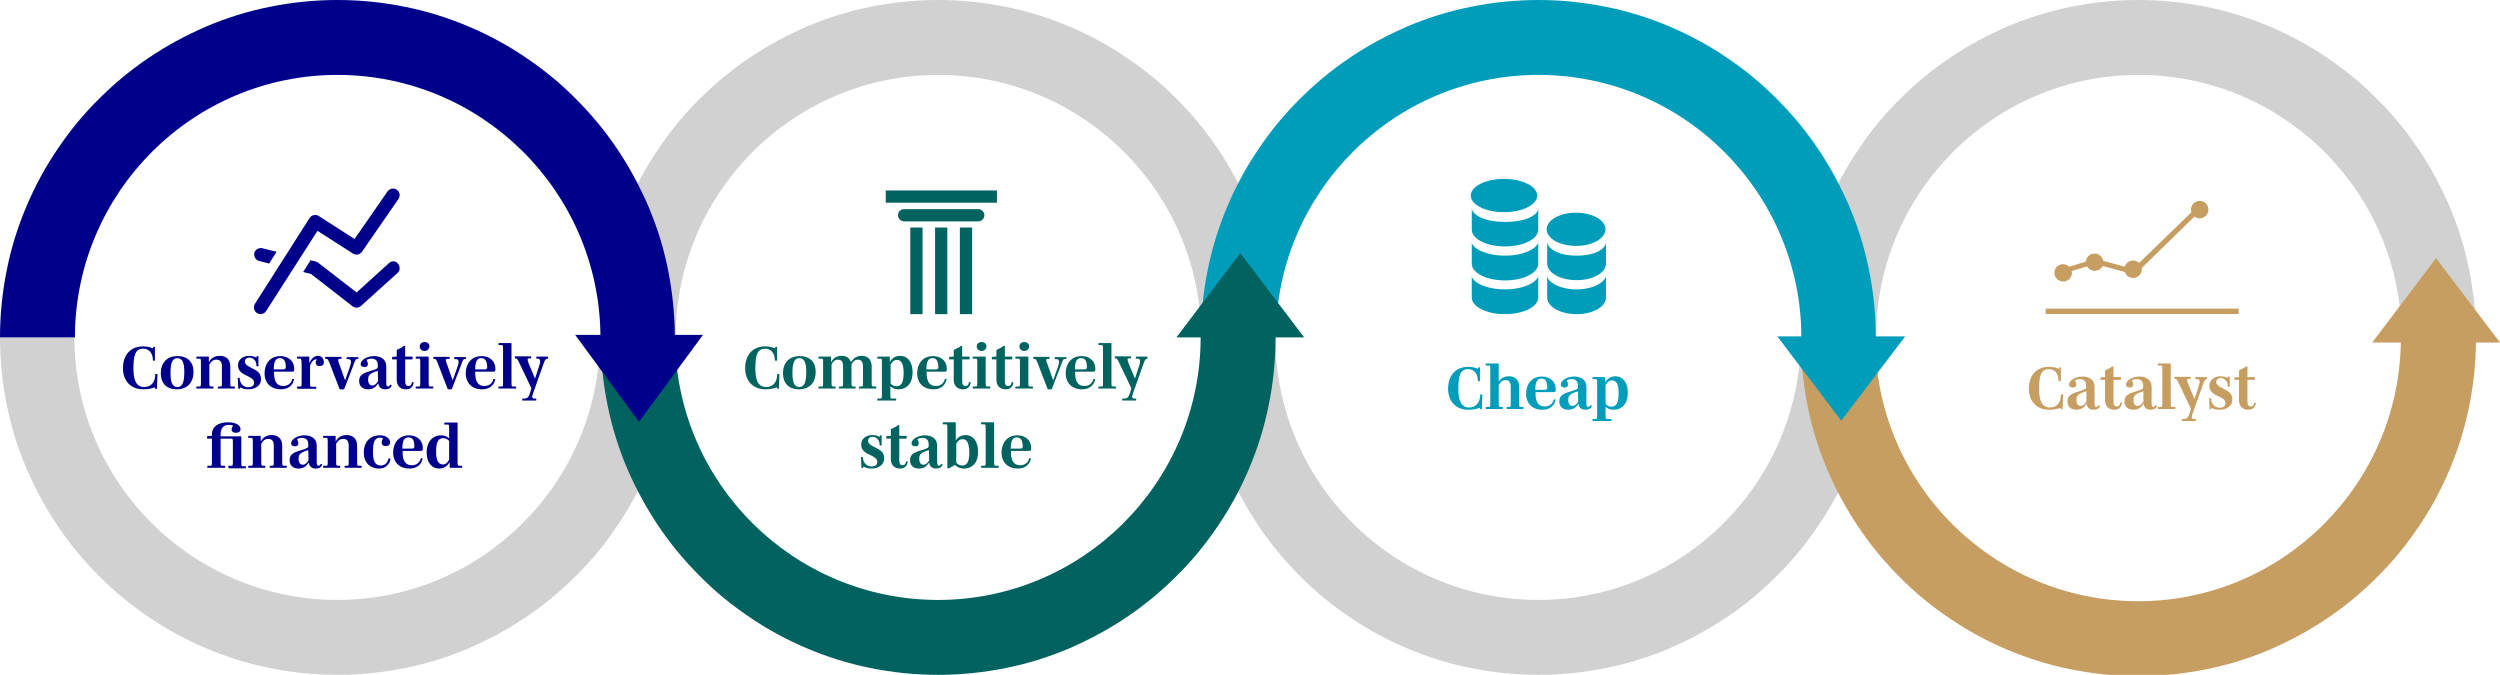 <?xml version="1.0" encoding="utf-8"?>
<!-- Generator: Adobe Illustrator 26.0.2, SVG Export Plug-In . SVG Version: 6.00 Build 0)  -->
<svg version="1.1" id="Layer_1" xmlns="http://www.w3.org/2000/svg" xmlns:xlink="http://www.w3.org/1999/xlink" x="0px" y="0px"
	 viewBox="0 0 978 264" style="enable-background:new 0 0 978 264;" xml:space="preserve">
<style type="text/css">
	.st0{fill:#D1D1D1;}
	.st1{fill:#C79E61;}
	.st2{enable-background:new    ;}
	.st3{fill:#016360;}
	.st4{fill:#00008B;}
	.st5{fill-rule:evenodd;clip-rule:evenodd;fill:#009DBB;}
	.st6{fill:#009DBB;}
	.st7{fill:#01625F;}
</style>
<path id="Subtraction_59" class="st0" d="M601.8,264c-8.9,0-17.8-0.9-26.6-2.7c-8.5-1.7-16.8-4.3-24.8-7.7
	c-7.8-3.3-15.4-7.4-22.4-12.2c-7-4.7-13.6-10.1-19.5-16.1c-6-6-11.4-12.5-16.1-19.5c-4.8-7.1-8.8-14.6-12.2-22.4
	c-3.4-8-6-16.3-7.7-24.8c-1.8-8.8-2.7-17.7-2.7-26.6h29.1c0.1,56.7,46.1,102.6,102.8,102.7c56.7,0,102.7-46,102.8-102.7h29.3
	c0,8.9-0.9,17.8-2.7,26.6c-1.7,8.5-4.3,16.8-7.7,24.8c-3.3,7.8-7.4,15.4-12.2,22.4c-4.7,7-10.1,13.6-16.1,19.5
	c-6,6-12.5,11.4-19.5,16.1c-7.1,4.8-14.6,8.8-22.4,12.2c-8,3.4-16.3,6-24.8,7.7C619.6,263.1,610.7,264,601.8,264z"/>
<path id="Subtraction_65" class="st0" d="M836.6,0c8.9,0,17.8,0.9,26.6,2.7C871.7,4.4,880,7,888,10.4c7.8,3.3,15.4,7.4,22.4,12.2
	c7,4.7,13.6,10.1,19.5,16.1c6,6,11.4,12.5,16.1,19.5c4.8,7.1,8.8,14.6,12.2,22.4c3.4,8,6,16.3,7.7,24.8c1.8,8.8,2.7,17.7,2.7,26.6
	h-29.1c-0.1-56.7-46.1-102.6-102.8-102.7C780,29.3,734,75.3,733.9,132h-29.3c0-8.9,0.9-17.8,2.7-26.6c1.7-8.5,4.3-16.8,7.7-24.8
	c3.3-7.8,7.4-15.4,12.2-22.4c4.7-7,10.1-13.6,16.1-19.5c6-6,12.5-11.4,19.5-16.1c7.1-4.8,14.6-8.8,22.4-12.2c8-3.4,16.3-6,24.8-7.7
	C818.8,0.9,827.7,0,836.6,0z"/>
<path class="st1" d="M978,134l-25-33l-25,33h11.2c-0.9,56-46.6,101.2-102.8,101.2c-56.7-0.1-102.7-46-102.8-102.7h-29.1
	c0,8.9,0.9,17.8,2.7,26.6c1.7,8.5,4.3,16.8,7.7,24.8c3.4,7.8,7.4,15.3,12.2,22.4c4.7,7,10.1,13.5,16.1,19.5
	c5.9,6,12.5,11.4,19.5,16.1c7,4.8,14.6,8.9,22.4,12.2c8,3.4,16.3,6,24.8,7.7c8.8,1.8,17.7,2.7,26.6,2.7s17.8-0.9,26.7-2.7
	c8.5-1.7,16.8-4.3,24.8-7.7c7.8-3.4,15.3-7.4,22.4-12.2c7-4.7,13.5-10.1,19.5-16.1c6-5.9,11.4-12.5,16.1-19.5
	c4.8-7,8.9-14.6,12.2-22.4c3.4-8,6-16.3,7.7-24.8c1.7-8.3,2.6-16.7,2.7-25.1H978z"/>
<g class="st2">
	<path class="st3" d="M304.2,152.1c-0.2,0-0.2-0.1-0.2-0.2l-0.1-0.4c-1.1,0.5-2.8,0.8-4.5,0.8c-5,0-7.9-3.5-7.9-8.2
		c0-5.1,2.8-8.6,7.9-8.6c1.4,0,2.8,0.3,3.8,0.8l0.1-0.4c0-0.2,0-0.2,0.2-0.2h0.3c0.2,0,0.2,0,0.2,0.2v5c0,0.1,0,0.2-0.2,0.2h-0.5
		c-0.1,0-0.2,0-0.2-0.2v-0.4c-0.1-2.3-1.5-4.1-3.7-4.1c-3.1,0-3.9,2.4-3.9,7.7c0,4.3,0.9,7.3,4.2,7.3c2.5,0,4.1-1.6,4.3-4.3v-0.6
		c0-0.1,0-0.2,0.2-0.2h0.5c0.2,0,0.2,0,0.2,0.2l-0.2,5.4c0,0.1,0,0.2-0.2,0.2H304.2z"/>
	<path class="st3" d="M312.6,152.3c-4.1,0-6.3-2.4-6.3-6.3c0-3.9,2.3-6.7,6.5-6.7c4.1,0,6.3,2.4,6.3,6.2
		C319.1,149.5,316.8,152.3,312.6,152.3z M312.7,140.1c-2.1,0-2.7,2.2-2.7,5.8c0,3.4,0.6,5.5,2.7,5.5c2.1,0,2.7-2.2,2.7-5.9
		C315.4,142.2,314.8,140.1,312.7,140.1z"/>
	<path class="st3" d="M336.2,152c-0.1,0-0.2,0-0.2-0.2v-0.4c0-0.1,0-0.2,0.2-0.2h0.8c0.6,0,0.6-0.1,0.6-2v-5.9c0-1.9-0.8-2.6-2-2.6
		s-2,0.8-2.5,1.9v6.6c0,1.8,0,1.9,0.6,2h0.8c0.1,0,0.2,0,0.2,0.2v0.4c0,0.1,0,0.2-0.2,0.2h-6.1c-0.1,0-0.2,0-0.2-0.2v-0.4
		c0-0.1,0-0.2,0.2-0.2h0.8c0.6,0,0.6-0.1,0.6-2v-5.9c0-1.9-0.7-2.6-2-2.6c-1.2,0-2,0.8-2.5,1.9v6.6c0,1.8,0,1.9,0.6,2h0.8
		c0.1,0,0.2,0,0.2,0.2v0.4c0,0.1,0,0.2-0.2,0.2h-6.3c-0.1,0-0.2,0-0.2-0.2v-0.4c0-0.1,0-0.2,0.2-0.2h1c0.6,0,0.6-0.1,0.6-2v-6.9
		c0-1.8,0-2-0.6-2h-1c-0.1,0-0.2,0-0.2-0.2v-0.4c0-0.1,0-0.2,0.2-0.2h4.5c0.2,0,0.2,0.1,0.2,0.3v1.8h0.1c0.7-1.4,2-2.4,4.1-2.4
		c1.4,0,3,0.6,3.6,2.5l0,0c0.7-1.3,2.1-2.5,4.2-2.5c1.8,0,3.9,0.9,3.9,4.2v5.8c0,1.8,0,1.9,0.6,2h1c0.1,0,0.2,0,0.2,0.2v0.4
		c0,0.1,0,0.2-0.2,0.2L336.2,152L336.2,152z"/>
	<path class="st3" d="M351.4,152.3c-1.2,0-2.2-0.4-3-1.1h-0.1v2.7c0,1.8,0,2,0.6,2h1.5c0.1,0,0.2,0,0.2,0.2v0.4c0,0.1,0,0.2-0.2,0.2
		h-7c-0.2,0-0.2,0-0.2-0.2v-0.4c0-0.1,0-0.2,0.2-0.2h1c0.6,0,0.6-0.2,0.6-2v-11.6c0-1.8,0-2-0.6-2h-1c-0.2,0-0.2,0-0.2-0.2v-0.4
		c0-0.1,0-0.2,0.2-0.2h4.5c0.1,0,0.2,0.1,0.2,0.3v1.8l0,0c0.9-1.5,2.2-2.4,4.1-2.4c2.7,0,4.8,2.3,4.8,6.3
		C357.1,149.5,355.1,152.3,351.4,152.3z M350.9,140.8c-1.2,0-1.9,0.8-2.5,1.8v7.4c0.5,0.6,1.3,1.1,2.3,1.1c2.2,0,2.8-2,2.8-5.3
		C353.5,142.4,352.6,140.8,350.9,140.8z"/>
	<path class="st3" d="M365.2,152.3c-3.9,0-6.4-2.4-6.4-6.3c0-3.7,2.2-6.7,6.2-6.7c2.8,0,5.4,1.6,5.4,5.1v0.2c0,0.6-0.2,0.8-0.9,0.8
		h-7v0.4c0,3,0.8,5.2,3.6,5.2c1.9,0,3.1-1.1,3.5-2.6c0-0.1,0.1-0.2,0.2-0.2l0.4,0.1c0.1,0,0.2,0.1,0.1,0.2
		C369.8,150.6,368.2,152.3,365.2,152.3z M364.8,140.1c-1.8,0-2.4,1.6-2.4,4.4h3.6c0.8,0,1.1-0.2,1.1-0.9
		C367,141.2,366.3,140.1,364.8,140.1z"/>
	<path class="st3" d="M376.7,152.3c-2,0-3.6-1.2-3.6-3.7v-8h-1.6c-0.1,0-0.2,0-0.2-0.2v-0.6c0-0.1,0-0.2,0.2-0.2l1.6-0.1v-2.4
		c0-0.1,0-0.2,0.2-0.3c0.8-0.4,1.8-0.8,2.5-1.4c0.1-0.1,0.2-0.1,0.3-0.1h0.2c0.1,0,0.1,0,0.1,0.2v4h2.7c0.2,0,0.2,0,0.2,0.2v0.7
		c0,0.1,0,0.2-0.2,0.2h-2.7v8.3c0,1.4,0.3,2.1,1.3,2.1c0.7,0,1.2-0.4,1.3-1.3c0-0.1,0.1-0.2,0.2-0.2h0.4c0.1,0,0.2,0.1,0.1,0.2
		C379.5,151.4,378.4,152.3,376.7,152.3z"/>
	<path class="st3" d="M380.7,152c-0.1,0-0.2,0-0.2-0.2v-0.4c0-0.1,0-0.2,0.2-0.2h1c0.6,0,0.6-0.1,0.6-2v-6.9c0-1.8,0-2-0.6-2h-1
		c-0.1,0-0.2,0-0.2-0.2v-0.4c0-0.1,0-0.2,0.2-0.2h4.7c0.1,0,0.2,0.1,0.2,0.3v9.4c0,1.8,0,2,0.6,2h1c0.1,0,0.2,0,0.2,0.2v0.4
		c0,0.1,0,0.2-0.2,0.2L380.7,152L380.7,152z M384,137.3c-1.1,0-1.9-0.7-1.9-1.8c0-1,0.8-1.7,1.9-1.7c1.1,0,1.9,0.7,1.9,1.7
		S385.1,137.3,384,137.3z"/>
	<path class="st3" d="M393.4,152.3c-2,0-3.6-1.2-3.6-3.7v-8h-1.6c-0.1,0-0.2,0-0.2-0.2v-0.6c0-0.1,0-0.2,0.2-0.2l1.6-0.1v-2.4
		c0-0.1,0-0.2,0.2-0.3c0.8-0.4,1.8-0.8,2.5-1.4c0.1-0.1,0.2-0.1,0.3-0.1h0.2c0.1,0,0.1,0,0.1,0.2v4h2.7c0.2,0,0.2,0,0.2,0.2v0.7
		c0,0.1,0,0.2-0.2,0.2h-2.7v8.3c0,1.4,0.3,2.1,1.3,2.1c0.7,0,1.2-0.4,1.3-1.3c0-0.1,0.1-0.2,0.2-0.2h0.4c0.1,0,0.2,0.1,0.1,0.2
		C396.2,151.4,395.2,152.3,393.4,152.3z"/>
	<path class="st3" d="M397.4,152c-0.1,0-0.2,0-0.2-0.2v-0.4c0-0.1,0-0.2,0.2-0.2h1c0.6,0,0.6-0.1,0.6-2v-6.9c0-1.8,0-2-0.6-2h-1
		c-0.1,0-0.2,0-0.2-0.2v-0.4c0-0.1,0-0.2,0.2-0.2h4.7c0.1,0,0.2,0.1,0.2,0.3v9.4c0,1.8,0,2,0.6,2h1c0.1,0,0.2,0,0.2,0.2v0.4
		c0,0.1,0,0.2-0.2,0.2L397.4,152L397.4,152z M400.7,137.3c-1.1,0-1.9-0.7-1.9-1.8c0-1,0.8-1.7,1.9-1.7c1.1,0,1.9,0.7,1.9,1.7
		C402.6,136.5,401.8,137.3,400.7,137.3z"/>
	<path class="st3" d="M416.6,140.4c-0.5,0-0.7,0.3-1.1,1.2l-0.8,2.2l-3.2,8.3c0,0.1-0.1,0.2-0.2,0.2H410c-0.1,0-0.2,0-0.2-0.2
		l-3.7-9.6c-0.7-1.9-0.9-2.1-1.5-2.1h-0.2c-0.1,0-0.2,0-0.2-0.2v-0.4c0-0.1,0-0.2,0.2-0.2h6c0.1,0,0.2,0,0.2,0.2v0.4
		c0,0.1,0,0.2-0.2,0.2h-0.5c-0.4,0-0.6,0.1-0.6,0.5c0,0.3,0.1,0.8,0.5,1.7l2.2,6.2l0,0l1.7-4.8c0.3-0.8,0.6-1.8,0.6-2.4
		c0-0.7-0.3-1.1-0.9-1.1h-0.6c-0.1,0-0.2,0-0.2-0.2v-0.4c0-0.1,0-0.2,0.2-0.2h4.2c0.1,0,0.2,0,0.2,0.2v0.4c0,0.1,0,0.2-0.2,0.2
		L416.6,140.4z"/>
	<path class="st3" d="M423.3,152.3c-3.9,0-6.4-2.4-6.4-6.3c0-3.7,2.2-6.7,6.2-6.7c2.8,0,5.4,1.6,5.4,5.1v0.2c0,0.6-0.2,0.8-0.9,0.8
		h-7v0.4c0,3,0.8,5.2,3.6,5.2c1.9,0,3.1-1.1,3.5-2.6c0-0.1,0.1-0.2,0.2-0.2l0.4,0.1c0.1,0,0.2,0.1,0.1,0.2
		C428,150.6,426.3,152.3,423.3,152.3z M422.9,140.1c-1.8,0-2.4,1.6-2.4,4.4h3.6c0.8,0,1.1-0.2,1.1-0.9
		C425.2,141.2,424.5,140.1,422.9,140.1z"/>
	<path class="st3" d="M429.9,152c-0.1,0-0.2,0-0.2-0.2v-0.4c0-0.1,0-0.2,0.2-0.2h1c0.6,0,0.6-0.1,0.6-2V137c0-1.8,0-2-0.6-2h-1
		c-0.1,0-0.2,0-0.2-0.2v-0.4c0-0.1,0-0.2,0.2-0.2h4.7c0.1,0,0.2,0.1,0.2,0.3v14.7c0,1.8,0,2,0.6,2h1c0.1,0,0.2,0,0.2,0.2v0.4
		c0,0.1,0,0.2-0.2,0.2H429.9z"/>
	<path class="st3" d="M448.7,140.4c-0.5,0-0.7,0.3-1.1,1.2c-0.2,0.5-0.5,1.3-0.8,2.2l-3.4,9.6c-0.3,0.8-0.5,1.4-0.5,1.8
		c0,0.5,0.2,0.7,0.8,0.7h0.6c0.1,0,0.2,0,0.2,0.2v0.4c0,0.1,0,0.2-0.2,0.2h-5.1c-0.1,0-0.2,0-0.2-0.2v-0.4c0-0.1,0-0.2,0.2-0.2h0.8
		c1.1,0,1.6-0.7,2.2-2.6l0.3-1.1c0.1-0.2,0-0.3,0-0.5l-4.5-9.4c-0.9-1.9-1-2.1-1.6-2.1h-0.1c-0.1,0-0.2,0-0.2-0.2v-0.4
		c0-0.1,0-0.2,0.2-0.2h6c0.1,0,0.2,0,0.2,0.2v0.4c0,0.1,0,0.2-0.2,0.2h-0.6c-0.4,0-0.6,0.1-0.6,0.5c0,0.3,0.2,0.8,0.5,1.7l2.4,5.7
		l0,0l1.4-4.3c0.3-0.9,0.6-1.8,0.6-2.4c0-0.7-0.3-1.1-0.9-1.1h-0.6c-0.1,0-0.2,0-0.2-0.2v-0.4c0-0.1,0-0.2,0.2-0.2h4.2
		c0.1,0,0.2,0,0.2,0.2v0.4c0,0.1,0,0.2-0.2,0.2L448.7,140.4z"/>
</g>
<g class="st2">
	<path class="st3" d="M340.9,183.3c-1.2,0-2.4-0.3-3.2-0.8v0.4c0,0.1,0,0.2-0.2,0.2h-0.3c-0.1,0-0.2,0-0.2-0.2l-0.2-3.9
		c0-0.1,0-0.2,0.2-0.2h0.4c0.1,0,0.2,0,0.2,0.2v0.5c0.2,1.5,1.5,3,3.3,3c1.4,0,2.3-0.6,2.3-1.8c0-1.3-1.3-2-2.8-2.7
		c-1.8-0.8-3.5-1.8-3.5-4.1c0-2.1,1.7-3.7,4.4-3.7c1,0,2.1,0.3,2.8,0.7l0.1-0.4c0-0.1,0-0.2,0.2-0.2h0.3c0.1,0,0.2,0,0.2,0.2v3.6
		c0,0.2,0,0.2-0.2,0.2h-0.4c-0.1,0-0.2,0-0.2-0.2v-0.3c0-1.7-1.3-2.9-2.7-2.9c-1.2,0-1.8,0.6-1.8,1.5c0,1.2,1.1,1.8,2.7,2.6
		c2,1,3.6,1.8,3.6,4.3C345.9,181.8,343.7,183.3,340.9,183.3z"/>
	<path class="st3" d="M352.1,183.3c-2,0-3.6-1.2-3.6-3.7v-8h-1.6c-0.1,0-0.2,0-0.2-0.2v-0.6c0-0.1,0-0.2,0.2-0.2l1.6-0.1v-2.4
		c0-0.1,0-0.2,0.2-0.3c0.8-0.4,1.8-0.8,2.5-1.4c0.1-0.1,0.2-0.1,0.3-0.1h0.2c0.1,0,0.1,0,0.1,0.2v4h2.7c0.2,0,0.2,0,0.2,0.2v0.7
		c0,0.1,0,0.2-0.2,0.2h-2.7v8.3c0,1.4,0.3,2.1,1.3,2.1c0.7,0,1.2-0.4,1.3-1.3c0-0.1,0.1-0.2,0.2-0.2h0.4c0.1,0,0.2,0.1,0.1,0.2
		C354.8,182.4,353.8,183.3,352.1,183.3z"/>
	<path class="st3" d="M367.3,182.2c0.4,0,0.6-0.3,0.8-0.6c0-0.1,0.1-0.1,0.2-0.1l0.3,0.1c0.1,0,0.1,0.1,0.1,0.3
		c-0.3,0.9-1.2,1.4-2.5,1.4c-1.5,0-2.5-0.8-2.7-2.3h-0.1c-0.9,1.5-2.1,2.3-3.9,2.3c-2,0-3.5-1.1-3.5-3.2c0-2.2,1.2-3,4.2-3.9
		s3.1-1.1,3.1-1.8v-0.6c0-1.8-1.1-2.5-2.5-2.5c-0.7,0-1.4,0.2-1.9,0.5c0.3,0.6,0.5,1.1,0.5,1.6c0,0.7-0.3,1.2-1.3,1.2
		c-0.9,0-1.5-0.4-1.5-1.2c0-1.5,2.4-3.1,5.2-3.1c2.5,0,4.8,1.1,4.8,4v6.3C366.7,181.8,366.9,182.2,367.3,182.2z M363.4,176.1
		c-0.8,0.2-1.6,0.5-2.2,0.8c-1.2,0.6-1.6,1.3-1.6,2.6c0,1.4,0.6,2.3,1.6,2.3s1.7-0.7,2.3-1.7L363.4,176.1L363.4,176.1z"/>
	<path class="st3" d="M377.1,183.3c-1.4,0-2.6-0.5-3.5-1.4h-0.1l-2,1.2c-0.1,0.1-0.2,0.1-0.4,0.1h-0.3c-0.2,0-0.2,0-0.2-0.2v-15
		c0-1.8,0-2-0.6-2h-1c-0.1,0-0.2,0-0.2-0.2v-0.4c0-0.1,0-0.2,0.2-0.2h4.7c0.1,0,0.2,0.1,0.2,0.3v6.8l0,0c0.8-1.3,2.1-2.1,3.9-2.1
		c2.7,0,4.8,2.3,4.8,6.3C382.8,180.5,380.7,183.3,377.1,183.3z M376.6,171.8c-1.2,0-2,0.8-2.5,1.8v7.4c0.5,0.6,1.3,1.1,2.3,1.1
		c2.2,0,2.8-2,2.8-5.3C379.1,173.4,378.3,171.8,376.6,171.8z"/>
	<path class="st3" d="M384,183c-0.1,0-0.2,0-0.2-0.2v-0.4c0-0.1,0-0.2,0.2-0.2h1c0.6,0,0.6-0.1,0.6-2V168c0-1.8,0-2-0.6-2h-1
		c-0.1,0-0.2,0-0.2-0.2v-0.4c0-0.1,0-0.2,0.2-0.2h4.7c0.1,0,0.2,0.1,0.2,0.3v14.7c0,1.8,0,2,0.6,2h1c0.1,0,0.2,0,0.2,0.2v0.4
		c0,0.1,0,0.2-0.2,0.2H384z"/>
	<path class="st3" d="M398.2,183.3c-3.9,0-6.4-2.4-6.4-6.3c0-3.7,2.2-6.7,6.2-6.7c2.8,0,5.4,1.6,5.4,5.1v0.2c0,0.6-0.2,0.8-0.9,0.8
		h-7v0.4c0,3,0.8,5.2,3.6,5.2c1.9,0,3.1-1.1,3.5-2.6c0-0.1,0.1-0.2,0.2-0.2l0.4,0.1c0.1,0,0.2,0.1,0.1,0.2
		C402.8,181.6,401.2,183.3,398.2,183.3z M397.8,171.1c-1.8,0-2.4,1.6-2.4,4.4h3.6c0.8,0,1.1-0.2,1.1-0.9
		C400,172.2,399.3,171.1,397.8,171.1z"/>
</g>
<g class="st2">
	<path class="st4" d="M60.8,152.1c-0.2,0-0.2-0.1-0.2-0.2l-0.1-0.4c-1.1,0.5-2.8,0.8-4.5,0.8c-5,0-7.9-3.5-7.9-8.2
		c0-5.1,2.8-8.6,7.9-8.6c1.4,0,2.8,0.3,3.8,0.8l0.1-0.4c0-0.2,0-0.2,0.2-0.2h0.3c0.2,0,0.2,0,0.2,0.2v5c0,0.1,0,0.2-0.2,0.2H60
		c-0.1,0-0.2,0-0.2-0.2v-0.4c-0.1-2.3-1.5-4.1-3.7-4.1c-3.1,0-3.9,2.4-3.9,7.7c0,4.3,0.9,7.3,4.2,7.3c2.5,0,4.1-1.6,4.3-4.3v-0.6
		c0-0.1,0-0.2,0.2-0.2h0.5c0.2,0,0.2,0,0.2,0.2l-0.2,5.4c0,0.1,0,0.2-0.2,0.2H60.8z"/>
	<path class="st4" d="M69.2,152.3c-4.1,0-6.3-2.4-6.3-6.3c0-3.9,2.3-6.7,6.5-6.7c4.1,0,6.3,2.4,6.3,6.2
		C75.7,149.5,73.4,152.3,69.2,152.3z M69.4,140.1c-2.1,0-2.7,2.2-2.7,5.8c0,3.4,0.6,5.5,2.7,5.5c2.1,0,2.7-2.2,2.7-5.9
		C72.1,142.2,71.5,140.1,69.4,140.1z"/>
	<path class="st4" d="M85.4,152c-0.1,0-0.2,0-0.2-0.2v-0.4c0-0.1,0-0.2,0.2-0.2h0.8c0.6,0,0.6-0.1,0.6-2v-5.9c0-1.9-0.8-2.6-2.2-2.6
		c-1.3,0-2.1,0.8-2.7,1.9v6.6c0,1.8,0,1.9,0.6,2h0.8c0.1,0,0.2,0,0.2,0.2v0.4c0,0.1,0,0.2-0.2,0.2H77c-0.1,0-0.2,0-0.2-0.2v-0.4
		c0-0.1,0-0.2,0.2-0.2h1c0.6,0,0.6-0.1,0.6-2v-6.9c0-1.8,0-2-0.6-2h-1c-0.1,0-0.2,0-0.2-0.2v-0.4c0-0.1,0-0.2,0.2-0.2h4.5
		c0.2,0,0.2,0.1,0.2,0.3v1.8h0.1c0.7-1.4,2.1-2.4,4.2-2.4c1.9,0,4.1,0.9,4.1,4.2v5.8c0,1.8,0,2,0.6,2h1c0.1,0,0.2,0,0.2,0.2v0.4
		c0,0.1,0,0.2-0.2,0.2L85.4,152L85.4,152z"/>
	<path class="st4" d="M97.1,152.3c-1.2,0-2.4-0.3-3.2-0.8v0.4c0,0.1,0,0.2-0.2,0.2h-0.3c-0.1,0-0.2,0-0.2-0.2L93,148
		c0-0.1,0-0.2,0.2-0.2h0.4c0.1,0,0.2,0,0.2,0.2v0.5c0.2,1.5,1.5,3,3.3,3c1.4,0,2.3-0.6,2.3-1.8c0-1.3-1.3-2-2.8-2.7
		c-1.8-0.8-3.5-1.8-3.5-4.1c0-2.1,1.7-3.7,4.4-3.7c1,0,2.1,0.3,2.8,0.7l0.1-0.4c0-0.1,0-0.2,0.2-0.2h0.3c0.1,0,0.2,0,0.2,0.2v3.6
		c0,0.2,0,0.2-0.2,0.2h-0.4c-0.1,0-0.2,0-0.2-0.2v-0.3c0-1.7-1.3-2.9-2.7-2.9c-1.2,0-1.8,0.6-1.8,1.5c0,1.2,1.1,1.8,2.7,2.6
		c2,1,3.6,1.8,3.6,4.3C102.2,150.8,99.9,152.3,97.1,152.3z"/>
	<path class="st4" d="M109.9,152.3c-3.9,0-6.4-2.4-6.4-6.3c0-3.7,2.2-6.7,6.2-6.7c2.8,0,5.4,1.6,5.4,5.1v0.2c0,0.6-0.2,0.8-0.9,0.8
		h-7v0.4c0,3,0.8,5.2,3.6,5.2c1.9,0,3.1-1.1,3.5-2.6c0-0.1,0.1-0.2,0.2-0.2l0.4,0.1c0.1,0,0.2,0.1,0.1,0.2
		C114.6,150.6,112.9,152.3,109.9,152.3z M109.5,140.1c-1.8,0-2.4,1.6-2.4,4.4h3.6c0.8,0,1.1-0.2,1.1-0.9
		C111.8,141.2,111,140.1,109.5,140.1z"/>
	<path class="st4" d="M116.4,152c-0.1,0-0.2,0-0.2-0.2v-0.4c0-0.1,0-0.2,0.2-0.2h1c0.6,0,0.6-0.1,0.6-2v-6.5c0-2.3-0.2-2.4-0.8-2.4
		h-0.8c-0.1,0-0.2,0-0.2-0.2v-0.4c0-0.1,0-0.2,0.2-0.2h4.4c0.2,0,0.2,0.1,0.2,0.3v2.1h0.1c0.8-1.7,1.9-2.7,3.3-2.7
		c1.4,0,2.3,1.1,2.3,2.5c0,1-0.6,1.5-1.7,1.5c-1.1,0-1.5-0.6-1.5-1.3c0-0.5,0.2-0.9,0.5-1.3c-0.1,0-0.2,0-0.3,0
		c-1,0-1.7,0.8-2.4,2.3v6.4c0,1.8,0,2,0.6,2h1.6c0.1,0,0.2,0,0.2,0.2v0.4c0,0.1,0,0.2-0.2,0.2h-7.1V152z"/>
	<path class="st4" d="M139.8,140.4c-0.5,0-0.7,0.3-1.1,1.2l-0.8,2.2l-3.2,8.3c0,0.1-0.1,0.2-0.2,0.2H133c-0.1,0-0.2,0-0.2-0.2
		l-3.7-9.6c-0.7-1.9-0.9-2.1-1.5-2.1h-0.2c-0.1,0-0.2,0-0.2-0.2v-0.4c0-0.1,0-0.2,0.2-0.2h6c0.1,0,0.2,0,0.2,0.2v0.4
		c0,0.1,0,0.2-0.2,0.2h-0.5c-0.4,0-0.6,0.1-0.6,0.5c0,0.3,0.1,0.8,0.5,1.7l2.2,6.2l0,0l1.7-4.8c0.3-0.8,0.6-1.8,0.6-2.4
		c0-0.7-0.3-1.1-0.9-1.1h-0.6c-0.1,0-0.2,0-0.2-0.2v-0.4c0-0.1,0-0.2,0.2-0.2h4.2c0.1,0,0.2,0,0.2,0.2v0.4c0,0.1,0,0.2-0.2,0.2
		L139.8,140.4z"/>
	<path class="st4" d="M151.8,151.2c0.4,0,0.6-0.3,0.8-0.6c0-0.1,0.1-0.1,0.2-0.1l0.3,0.1c0.1,0,0.1,0.1,0.1,0.3
		c-0.3,0.9-1.2,1.4-2.5,1.4c-1.5,0-2.5-0.8-2.7-2.3h-0.1c-0.9,1.5-2.1,2.3-3.9,2.3c-2,0-3.5-1.1-3.5-3.2c0-2.2,1.2-3,4.2-3.9
		s3.1-1.1,3.1-1.8v-0.6c0-1.8-1.1-2.5-2.5-2.5c-0.7,0-1.4,0.2-1.9,0.5c0.3,0.6,0.5,1.1,0.5,1.6c0,0.7-0.3,1.2-1.3,1.2
		c-0.9,0-1.5-0.4-1.5-1.2c0-1.5,2.4-3.1,5.2-3.1c2.5,0,4.8,1.1,4.8,4v6.3C151.1,150.8,151.3,151.2,151.8,151.2z M147.8,145.1
		c-0.8,0.2-1.6,0.5-2.2,0.8c-1.2,0.6-1.6,1.3-1.6,2.6c0,1.4,0.6,2.3,1.6,2.3s1.7-0.7,2.3-1.7L147.8,145.1L147.8,145.1z"/>
	<path class="st4" d="M158.8,152.3c-2,0-3.6-1.2-3.6-3.7v-8h-1.6c-0.1,0-0.2,0-0.2-0.2v-0.6c0-0.1,0-0.2,0.2-0.2l1.6-0.1v-2.4
		c0-0.1,0-0.2,0.2-0.3c0.8-0.4,1.8-0.8,2.5-1.4c0.1-0.1,0.2-0.1,0.3-0.1h0.2c0.1,0,0.1,0,0.1,0.2v4h2.7c0.2,0,0.2,0,0.2,0.2v0.7
		c0,0.1,0,0.2-0.2,0.2h-2.7v8.3c0,1.4,0.3,2.1,1.3,2.1c0.7,0,1.2-0.4,1.3-1.3c0-0.1,0.1-0.2,0.2-0.2h0.4c0.1,0,0.2,0.1,0.1,0.2
		C161.6,151.4,160.5,152.3,158.8,152.3z"/>
	<path class="st4" d="M162.8,152c-0.1,0-0.2,0-0.2-0.2v-0.4c0-0.1,0-0.2,0.2-0.2h1c0.6,0,0.6-0.1,0.6-2v-6.9c0-1.8,0-2-0.6-2h-1
		c-0.1,0-0.2,0-0.2-0.2v-0.4c0-0.1,0-0.2,0.2-0.2h4.7c0.1,0,0.2,0.1,0.2,0.3v9.4c0,1.8,0,2,0.6,2h1c0.1,0,0.2,0,0.2,0.2v0.4
		c0,0.1,0,0.2-0.2,0.2L162.8,152L162.8,152z M166.1,137.3c-1.1,0-1.9-0.7-1.9-1.8c0-1,0.8-1.7,1.9-1.7c1.1,0,1.9,0.7,1.9,1.7
		C167.9,136.5,167.1,137.3,166.1,137.3z"/>
	<path class="st4" d="M181.9,140.4c-0.5,0-0.7,0.3-1.1,1.2l-0.8,2.2l-3.2,8.3c0,0.1-0.1,0.2-0.2,0.2h-1.3c-0.1,0-0.2,0-0.2-0.2
		l-3.7-9.6c-0.7-1.9-0.9-2.1-1.5-2.1h-0.2c-0.1,0-0.2,0-0.2-0.2v-0.4c0-0.1,0-0.2,0.2-0.2h6c0.1,0,0.2,0,0.2,0.2v0.4
		c0,0.1,0,0.2-0.2,0.2H175c-0.4,0-0.6,0.1-0.6,0.5c0,0.3,0.1,0.8,0.5,1.7l2.2,6.2l0,0l1.7-4.8c0.3-0.8,0.6-1.8,0.6-2.4
		c0-0.7-0.3-1.1-0.9-1.1h-0.6c-0.1,0-0.2,0-0.2-0.2v-0.4c0-0.1,0-0.2,0.2-0.2h4.2c0.1,0,0.2,0,0.2,0.2v0.4c0,0.1,0,0.2-0.2,0.2
		L181.9,140.4z"/>
	<path class="st4" d="M188.6,152.3c-3.9,0-6.4-2.4-6.4-6.3c0-3.7,2.2-6.7,6.2-6.7c2.8,0,5.4,1.6,5.4,5.1v0.2c0,0.6-0.2,0.8-0.9,0.8
		h-7v0.4c0,3,0.8,5.2,3.6,5.2c1.9,0,3.1-1.1,3.5-2.6c0-0.1,0.1-0.2,0.2-0.2l0.4,0.1c0.1,0,0.2,0.1,0.1,0.2
		C193.3,150.6,191.6,152.3,188.6,152.3z M188.3,140.1c-1.8,0-2.4,1.6-2.4,4.4h3.6c0.8,0,1.1-0.2,1.1-0.9
		C190.5,141.2,189.8,140.1,188.3,140.1z"/>
	<path class="st4" d="M195.2,152c-0.1,0-0.2,0-0.2-0.2v-0.4c0-0.1,0-0.2,0.2-0.2h1c0.6,0,0.6-0.1,0.6-2V137c0-1.8,0-2-0.6-2h-1
		c-0.1,0-0.2,0-0.2-0.2v-0.4c0-0.1,0-0.2,0.2-0.2h4.7c0.1,0,0.2,0.1,0.2,0.3v14.7c0,1.8,0,2,0.6,2h1c0.1,0,0.2,0,0.2,0.2v0.4
		c0,0.1,0,0.2-0.2,0.2H195.2z"/>
	<path class="st4" d="M214,140.4c-0.5,0-0.7,0.3-1.1,1.2c-0.2,0.5-0.5,1.3-0.8,2.2l-3.4,9.6c-0.3,0.8-0.5,1.4-0.5,1.8
		c0,0.5,0.2,0.7,0.8,0.7h0.6c0.1,0,0.2,0,0.2,0.2v0.4c0,0.1,0,0.2-0.2,0.2h-5.1c-0.1,0-0.2,0-0.2-0.2v-0.4c0-0.1,0-0.2,0.2-0.2h0.8
		c1.1,0,1.6-0.7,2.2-2.6l0.3-1.1c0.1-0.2,0-0.3,0-0.5l-4.5-9.4c-0.9-1.9-1-2.1-1.6-2.1h-0.1c-0.1,0-0.2,0-0.2-0.2v-0.4
		c0-0.1,0-0.2,0.2-0.2h6c0.1,0,0.2,0,0.2,0.2v0.4c0,0.1,0,0.2-0.2,0.2H207c-0.4,0-0.6,0.1-0.6,0.5c0,0.3,0.2,0.8,0.5,1.7l2.4,5.7
		l0,0l1.4-4.3c0.3-0.9,0.6-1.8,0.6-2.4c0-0.7-0.3-1.1-0.9-1.1H210c-0.1,0-0.2,0-0.2-0.2v-0.4c0-0.1,0-0.2,0.2-0.2h4.2
		c0.1,0,0.2,0,0.2,0.2v0.4c0,0.1,0,0.2-0.2,0.2L214,140.4z"/>
</g>
<g class="st2">
	<path class="st4" d="M89.5,183c-0.1,0-0.2,0-0.2-0.2v-0.4c0-0.1,0-0.2,0.2-0.2h1c0.6,0,0.6-0.1,0.6-2v-6.6c0-1.8,0-2-0.6-2h-4.2
		v8.6c0,1.8,0,2,0.6,2h1c0.1,0,0.2,0,0.2,0.2v0.4c0,0.1,0,0.2-0.2,0.2h-6.6c-0.1,0-0.2,0-0.2-0.2v-0.4c0-0.1,0-0.2,0.2-0.2h1
		c0.6,0,0.6-0.1,0.6-2v-8.6h-1.7c-0.1,0-0.2,0-0.2-0.2v-0.6c0-0.1,0-0.2,0.2-0.2l1.7-0.1v-0.6c0-3.1,2.6-4.7,6.3-4.7
		c2.6,0,4.9,0.9,4.9,2.7c0,0.9-0.7,1.4-1.8,1.4c-1.2,0-1.7-0.6-1.7-1.2c0-0.6,0.3-1.1,0.6-1.6c-0.5-0.2-1.1-0.3-1.6-0.3
		c-2.2,0-3.3,1.3-3.3,3.7v0.8h7.9c0.1,0,0.2,0.1,0.2,0.3v9.4c0,1.8,0,2,0.6,2h1c0.1,0,0.2,0,0.2,0.2v0.4c0,0.1,0,0.2-0.2,0.2h-6.5
		V183z"/>
	<path class="st4" d="M105.7,183c-0.1,0-0.2,0-0.2-0.2v-0.4c0-0.1,0-0.2,0.2-0.2h0.8c0.6,0,0.6-0.1,0.6-2v-5.9
		c0-1.9-0.8-2.6-2.2-2.6c-1.3,0-2.1,0.8-2.7,1.9v6.6c0,1.8,0,1.9,0.6,2h0.8c0.1,0,0.2,0,0.2,0.2v0.4c0,0.1,0,0.2-0.2,0.2h-6.3
		c-0.1,0-0.2,0-0.2-0.2v-0.4c0-0.1,0-0.2,0.2-0.2h1c0.6,0,0.6-0.1,0.6-2v-6.9c0-1.8,0-2-0.6-2h-1c-0.1,0-0.2,0-0.2-0.2v-0.4
		c0-0.1,0-0.2,0.2-0.2h4.5c0.2,0,0.2,0.1,0.2,0.3v1.8h0.1c0.7-1.4,2.1-2.4,4.2-2.4c1.9,0,4.1,0.9,4.1,4.2v5.8c0,1.8,0,2,0.6,2h1
		c0.1,0,0.2,0,0.2,0.2v0.4c0,0.1,0,0.2-0.2,0.2L105.7,183L105.7,183z"/>
	<path class="st4" d="M124.6,182.2c0.4,0,0.6-0.3,0.8-0.6c0-0.1,0.1-0.1,0.2-0.1l0.3,0.1c0.1,0,0.1,0.1,0.1,0.3
		c-0.3,0.9-1.2,1.4-2.5,1.4c-1.5,0-2.5-0.8-2.7-2.3h-0.1c-0.9,1.5-2.1,2.3-3.9,2.3c-2,0-3.5-1.1-3.5-3.2c0-2.2,1.2-3,4.2-3.9
		s3.1-1.1,3.1-1.8v-0.6c0-1.8-1.1-2.5-2.5-2.5c-0.7,0-1.4,0.2-1.9,0.5c0.3,0.6,0.5,1.1,0.5,1.6c0,0.7-0.3,1.2-1.3,1.2
		c-0.9,0-1.5-0.4-1.5-1.2c0-1.5,2.4-3.1,5.2-3.1c2.5,0,4.8,1.1,4.8,4v6.3C123.9,181.8,124.1,182.2,124.6,182.2z M120.6,176.1
		c-0.8,0.2-1.6,0.5-2.2,0.8c-1.2,0.6-1.6,1.3-1.6,2.6c0,1.4,0.6,2.3,1.6,2.3s1.7-0.7,2.3-1.7L120.6,176.1L120.6,176.1z"/>
	<path class="st4" d="M135,183c-0.1,0-0.2,0-0.2-0.2v-0.4c0-0.1,0-0.2,0.2-0.2h0.8c0.6,0,0.6-0.1,0.6-2v-5.9c0-1.9-0.8-2.6-2.2-2.6
		c-1.3,0-2.1,0.8-2.7,1.9v6.6c0,1.8,0,1.9,0.6,2h0.8c0.1,0,0.2,0,0.2,0.2v0.4c0,0.1,0,0.2-0.2,0.2h-6.3c-0.1,0-0.2,0-0.2-0.2v-0.4
		c0-0.1,0-0.2,0.2-0.2h1c0.6,0,0.6-0.1,0.6-2v-6.9c0-1.8,0-2-0.6-2h-1c-0.1,0-0.2,0-0.2-0.2v-0.4c0-0.1,0-0.2,0.2-0.2h4.5
		c0.2,0,0.2,0.1,0.2,0.3v1.8h0.1c0.7-1.4,2.1-2.4,4.2-2.4c1.9,0,4.1,0.9,4.1,4.2v5.8c0,1.8,0,2,0.6,2h1c0.1,0,0.2,0,0.2,0.2v0.4
		c0,0.1,0,0.2-0.2,0.2L135,183L135,183z"/>
	<path class="st4" d="M148.3,183.3c-3.6,0-6-2.4-6-6.3c0-3.8,2.2-6.7,6.3-6.7c2.3,0,4,1.1,4,2.8c0,0.9-0.6,1.4-1.7,1.4
		c-1.1,0-1.6-0.6-1.6-1.3c0-0.6,0.2-1.2,0.6-1.7c-0.3-0.1-0.7-0.3-1.2-0.3c-2,0-2.8,1.5-2.8,5.5c0,3.5,0.7,5.4,3.1,5.4
		c1.6,0,2.6-1.1,3-2.7c0-0.1,0.1-0.2,0.2-0.1l0.4,0.1c0.1,0,0.2,0.1,0.1,0.3C152.4,181.6,150.9,183.3,148.3,183.3z"/>
	<path class="st4" d="M160.2,183.3c-3.9,0-6.4-2.4-6.4-6.3c0-3.7,2.2-6.7,6.2-6.7c2.8,0,5.4,1.6,5.4,5.1v0.2c0,0.6-0.2,0.8-0.9,0.8
		h-7v0.4c0,3,0.8,5.2,3.6,5.2c1.9,0,3.1-1.1,3.5-2.6c0-0.1,0.1-0.2,0.2-0.2l0.4,0.1c0.1,0,0.2,0.1,0.1,0.2
		C164.9,181.6,163.2,183.3,160.2,183.3z M159.8,171.1c-1.8,0-2.4,1.6-2.4,4.4h3.6c0.8,0,1.1-0.2,1.1-0.9
		C162.1,172.2,161.4,171.1,159.8,171.1z"/>
	<path class="st4" d="M176.1,183c-0.1,0-0.2-0.1-0.2-0.3v-1.8h-0.1c-0.8,1.5-2.2,2.4-4.1,2.4c-2.7,0-4.8-2.3-4.8-6.3
		c0-3.9,2.1-6.7,5.7-6.7c1.2,0,2.2,0.4,3,1.1h0.1v-3.3c0-1.9,0-2-0.6-2H174c-0.1,0-0.2,0-0.2-0.2v-0.4c0-0.1,0-0.2,0.2-0.2h4.8
		c0.2,0,0.2,0.1,0.2,0.2v14.7c0,1.8,0,2,0.6,2c0,0,0.9,0,1,0s0.2,0,0.2,0.2v0.4c0,0.1,0,0.2-0.2,0.2L176.1,183L176.1,183z
		 M175.7,172.5c-0.5-0.6-1.3-1.1-2.3-1.1c-2.2,0-2.8,2-2.8,5.3c0,3.4,0.9,5,2.6,5c1.2,0,2-0.8,2.5-1.9V172.5z"/>
</g>
<path id="pillar" class="st3" d="M353.7,81.8h29c1.3,0,2.4,1.1,2.4,2.4c0,1.3-1.1,2.4-2.4,2.4h-29c-1.3,0-2.4-1.1-2.4-2.4
	C351.3,82.8,352.4,81.8,353.7,81.8L353.7,81.8 M390,74.5v4.8h-43.5v-4.8H390 M375.5,89h4.8v33.9h-4.8V89 M356.1,89h4.8v33.9h-4.8V89
	 M365.8,89h4.8v33.9h-4.8V89z"/>
<path id="line-graph" class="st4" d="M101.4,102.1l3.9,1l2.9-4.6l-5.6-1.4c-1.4-0.3-2.8,0.5-3.1,1.9
	C99.2,100.4,100.1,101.8,101.4,102.1L101.4,102.1z M152.2,102.9l-12.7,11.5l-15-11.6c-0.3-0.2-0.6-0.4-1-0.5l-2-0.5l-2.9,4.6
	l3.1,0.8l16.2,12.6c1,0.8,2.4,0.7,3.3-0.1l14.3-12.9c1.1-0.9,1.1-2.6,0.2-3.6l0,0C154.9,102,153.3,101.9,152.2,102.9L152.2,102.9z
	 M124.2,90.3l13.9,8.9c1.2,0.8,2.7,0.4,3.5-0.7l14.3-20.7c0.8-1.2,0.5-2.8-0.7-3.6s-2.7-0.5-3.6,0.7l-12.9,18.6l-14-9
	c-1.2-0.8-2.8-0.4-3.6,0.8l0,0l-21.4,33.6c-0.7,1.2-0.4,2.8,0.9,3.6c1.2,0.7,2.7,0.4,3.5-0.8L124.2,90.3L124.2,90.3z"/>
<path id="Subtraction_61" class="st0" d="M367,0c8.9,0,17.8,0.9,26.6,2.7c8.5,1.7,16.8,4.3,24.8,7.7c7.8,3.3,15.4,7.4,22.4,12.2
	c7,4.7,13.6,10.1,19.5,16.1c6,6,11.4,12.5,16.1,19.5c4.8,7.1,8.8,14.6,12.2,22.4c3.4,8,6,16.3,7.7,24.8c1.8,8.8,2.7,17.7,2.7,26.6
	h-29.1c-0.1-56.7-46.1-102.6-102.8-102.7c-56.7,0-102.7,46-102.8,102.7H235c0-8.9,0.9-17.8,2.7-26.6c1.7-8.5,4.3-16.8,7.7-24.8
	c3.3-7.8,7.4-15.4,12.2-22.4c4.7-7,10.1-13.6,16.1-19.5c6-6,12.5-11.4,19.5-16.1c7.1-4.8,14.6-8.8,22.4-12.2c8-3.4,16.3-6,24.8-7.7
	C349.2,0.9,358.1,0,367,0z"/>
<g id="money-coin" transform="translate(811.559 2583)">
	<path id="Path_67420" class="st5" d="M-183.5-2493.3c0,3.6-5.1,6.5-11.5,6.5c-6.4,0-11.5-2.9-11.5-6.5c0-3.6,5.1-6.5,11.5-6.5
		C-188.6-2499.8-183.5-2496.9-183.5-2493.3L-183.5-2493.3z"/>
	<path id="Path_67421" class="st5" d="M-194.8-2483c-8.2,0-11.5-3.4-11.5-5.4v8.5c0,3.6,5.1,6.5,11.5,6.5c6.4,0,11.5-2.9,11.5-6.5
		v-8.3C-183.3-2486.2-186.6-2483-194.8-2483z"/>
	<path id="Path_67422" class="st5" d="M-194.8-2469.8c-7.3,0-11.5-3.3-11.5-5.3v8.5c0,3.6,5.1,6.5,11.5,6.5c6.4,0,11.5-2.9,11.5-6.5
		v-8.6C-183.3-2473.2-187.5-2469.8-194.8-2469.8L-194.8-2469.8z"/>
	<path id="Path_67423" class="st5" d="M-210.2-2506.5c0,3.6-5.8,6.5-13,6.5c-7.2,0-13-2.9-13-6.5s5.8-6.5,13-6.5
		C-216-2513-210.2-2510.1-210.2-2506.5z"/>
	<path id="Path_67424" class="st5" d="M-222.8-2496.2c-9.3,0-13-3.4-13-5.4v8.5c0,3.6,5.8,6.5,13,6.5s13-2.9,13-6.5v-8.3
		C-209.8-2499.4-213.5-2496.2-222.8-2496.2z"/>
	<path id="Path_67425" class="st5" d="M-222.8-2483c-8.3,0-13-3.3-13-5.3v8.5c0,3.6,5.8,6.5,13,6.5s13-2.9,13-6.5v-8.6
		C-209.8-2486.4-214.5-2483-222.8-2483L-222.8-2483z"/>
	<path id="Path_67426" class="st5" d="M-222.8-2469.8c-8.3,0-13-3.3-13-5.3v8.5c0,3.6,5.8,6.5,13,6.5s13-2.9,13-6.5v-8.6
		C-209.8-2473.2-214.5-2469.8-222.8-2469.8L-222.8-2469.8z"/>
</g>
<g class="st2">
	<path class="st6" d="M579.2,160.1c-0.2,0-0.2-0.1-0.2-0.2l-0.1-0.4c-1.1,0.5-2.8,0.8-4.5,0.8c-5,0-7.9-3.5-7.9-8.2
		c0-5.1,2.8-8.6,7.9-8.6c1.4,0,2.8,0.3,3.8,0.8l0.1-0.4c0-0.2,0-0.2,0.2-0.2h0.3c0.2,0,0.2,0,0.2,0.2v5c0,0.1,0,0.2-0.2,0.2h-0.5
		c-0.1,0-0.2,0-0.2-0.2v-0.4c-0.1-2.3-1.5-4.1-3.7-4.1c-3.1,0-3.9,2.4-3.9,7.7c0,4.3,0.9,7.3,4.2,7.3c2.5,0,4.1-1.6,4.3-4.3v-0.6
		c0-0.1,0-0.2,0.2-0.2h0.5c0.2,0,0.2,0,0.2,0.2l-0.2,5.4c0,0.1,0,0.2-0.2,0.2H579.2z"/>
	<path class="st6" d="M589.6,160c-0.1,0-0.2,0-0.2-0.2v-0.4c0-0.1,0-0.2,0.2-0.2h0.8c0.6,0,0.6-0.1,0.6-2v-5.9
		c0-1.9-0.8-2.6-2.1-2.6c-1.2,0-2,0.8-2.6,1.9v6.6c0,1.8,0,1.9,0.6,2h0.8c0.1,0,0.2,0,0.2,0.2v0.4c0,0.1,0,0.2-0.2,0.2h-6.3
		c-0.1,0-0.2,0-0.2-0.2v-0.4c0-0.1,0-0.2,0.2-0.2h1c0.6,0,0.6-0.1,0.6-2V145c0-1.8,0-2-0.6-2h-1c-0.1,0-0.2,0-0.2-0.2v-0.4
		c0-0.1,0-0.2,0.2-0.2h4.7c0.1,0,0.2,0.1,0.2,0.3v6.8l0,0c0.7-1.1,1.9-2.1,4-2.1c1.8,0,4,0.9,4,4.2v5.8c0,1.8,0,2,0.6,2h0.9
		c0.1,0,0.2,0,0.2,0.2v0.4c0,0.1,0,0.2-0.2,0.2H589.6z"/>
	<path class="st6" d="M603.4,160.3c-3.9,0-6.4-2.4-6.4-6.3c0-3.7,2.2-6.7,6.2-6.7c2.8,0,5.4,1.6,5.4,5.1v0.2c0,0.6-0.2,0.8-0.9,0.8
		h-7v0.4c0,3,0.8,5.2,3.6,5.2c1.9,0,3.1-1.1,3.5-2.6c0-0.1,0.1-0.2,0.2-0.2l0.4,0.1c0.1,0,0.2,0.1,0.1,0.2
		C608.1,158.6,606.4,160.3,603.4,160.3z M603,148.1c-1.8,0-2.4,1.6-2.4,4.4h3.6c0.8,0,1.1-0.2,1.1-0.9
		C605.3,149.2,604.5,148.1,603,148.1z"/>
	<path class="st6" d="M621.3,159.2c0.4,0,0.6-0.3,0.8-0.6c0-0.1,0.1-0.1,0.2-0.1l0.3,0.1c0.1,0,0.1,0.1,0.1,0.3
		c-0.3,0.9-1.2,1.4-2.5,1.4c-1.5,0-2.5-0.8-2.7-2.3h-0.1c-0.9,1.5-2.1,2.3-3.9,2.3c-2,0-3.5-1.1-3.5-3.2c0-2.2,1.2-3,4.2-3.9
		s3.1-1.1,3.1-1.8v-0.6c0-1.8-1.1-2.5-2.5-2.5c-0.7,0-1.4,0.2-1.9,0.5c0.3,0.6,0.5,1.1,0.5,1.6c0,0.7-0.3,1.2-1.3,1.2
		c-0.9,0-1.5-0.4-1.5-1.2c0-1.5,2.4-3.1,5.2-3.1c2.5,0,4.8,1.1,4.8,4v6.3C620.6,158.8,620.8,159.2,621.3,159.2z M617.3,153.1
		c-0.8,0.2-1.6,0.5-2.2,0.8c-1.2,0.6-1.6,1.3-1.6,2.6c0,1.4,0.6,2.3,1.6,2.3s1.7-0.7,2.3-1.7L617.3,153.1L617.3,153.1z"/>
	<path class="st6" d="M631.2,160.3c-1.2,0-2.2-0.4-3-1.1h-0.1v2.7c0,1.8,0,2,0.6,2h1.5c0.1,0,0.2,0,0.2,0.2v0.4c0,0.1,0,0.2-0.2,0.2
		h-7c-0.2,0-0.2,0-0.2-0.2v-0.4c0-0.1,0-0.2,0.2-0.2h1c0.6,0,0.6-0.2,0.6-2v-11.6c0-1.8,0-2-0.6-2h-1c-0.2,0-0.2,0-0.2-0.2v-0.4
		c0-0.1,0-0.2,0.2-0.2h4.5c0.1,0,0.2,0.1,0.2,0.3v1.8l0,0c0.9-1.5,2.2-2.4,4.1-2.4c2.7,0,4.8,2.3,4.8,6.3
		C636.9,157.5,634.8,160.3,631.2,160.3z M630.6,148.8c-1.2,0-1.9,0.8-2.5,1.8v7.4c0.5,0.6,1.3,1.1,2.3,1.1c2.2,0,2.8-2,2.8-5.3
		C633.2,150.4,632.4,148.8,630.6,148.8z"/>
</g>
<path class="st6" d="M733.8,131.6c0-8.8-0.9-17.5-2.7-26.2c-1.7-8.5-4.3-16.8-7.7-24.8c-3.4-7.8-7.4-15.3-12.2-22.4
	c-4.7-7-10.1-13.5-16.1-19.5c-5.9-6-12.5-11.4-19.5-16.1c-7-4.8-14.6-8.9-22.4-12.2c-8-3.4-16.3-6-24.8-7.7
	C619.6,0.9,610.7,0,601.8,0S584,0.9,575.2,2.7c-8.5,1.7-16.8,4.3-24.8,7.7c-7.8,3.4-15.3,7.4-22.4,12.2c-7,4.7-13.5,10.1-19.5,16.1
	c-6,5.9-11.4,12.5-16.1,19.5c-4.8,7-8.9,14.6-12.2,22.4c-3.4,8-6,16.3-7.7,24.8c-1.8,8.8-2.7,17.7-2.7,26.6h29.3
	c0.1-56.7,46.1-102.7,102.8-102.7c56.6,0.1,102.5,45.8,102.8,102.3h-9.4l25,33l25-33H733.8z"/>
<path id="Subtraction_55" class="st0" d="M132,264c-8.9,0-17.8-0.9-26.6-2.7c-8.5-1.7-16.8-4.3-24.8-7.7
	c-7.8-3.3-15.4-7.4-22.4-12.2c-7-4.7-13.6-10.1-19.5-16.1c-6-6-11.4-12.5-16.1-19.5c-4.8-7.1-8.8-14.6-12.2-22.4
	c-3.4-8-6-16.3-7.7-24.8C0.9,149.8,0,140.9,0,132h29.1c0.1,56.7,46.1,102.6,102.8,102.7c56.7,0,102.7-46,102.8-102.7H264
	c0,8.9-0.9,17.8-2.7,26.6c-1.7,8.5-4.3,16.8-7.7,24.8c-3.3,7.8-7.4,15.4-12.2,22.4c-4.7,7-10.1,13.6-16.1,19.5
	c-6,6-12.5,11.4-19.5,16.1c-7.1,4.8-14.6,8.8-22.4,12.2c-8,3.4-16.3,6-24.8,7.7C149.8,263.1,140.9,264,132,264z"/>
<path class="st7" d="M485.2,99l-25,33h9.5c-0.1,56.7-46.1,102.7-102.8,102.7c-56.7-0.1-102.7-46-102.8-102.7H235
	c0,8.9,0.9,17.8,2.7,26.6c1.7,8.5,4.3,16.8,7.7,24.8c3.4,7.8,7.4,15.3,12.2,22.4c4.7,7,10.1,13.5,16.1,19.5
	c5.9,6,12.5,11.4,19.5,16.1c7,4.8,14.6,8.9,22.4,12.2c8,3.4,16.3,6,24.8,7.7c8.8,1.8,17.7,2.7,26.6,2.7s17.8-0.9,26.6-2.7
	c8.5-1.7,16.8-4.3,24.8-7.7c7.8-3.4,15.3-7.4,22.4-12.2c7-4.7,13.5-10.1,19.5-16.1c6-5.9,11.4-12.5,16.1-19.5
	c4.8-7,8.9-14.6,12.2-22.4c3.4-8,6-16.3,7.7-24.8c1.8-8.8,2.7-17.7,2.7-26.6h11.2L485.2,99z"/>
<path class="st4" d="M264,131c-0.1-8.6-1-17.1-2.7-25.6c-1.7-8.5-4.3-16.8-7.7-24.8c-3.4-7.8-7.4-15.3-12.2-22.4
	c-4.7-7-10.1-13.5-16.1-19.5c-5.9-6-12.5-11.4-19.5-16.1c-7-4.8-14.6-8.9-22.4-12.2c-8-3.4-16.3-6-24.8-7.7C149.8,0.9,140.9,0,132,0
	s-17.8,0.9-26.6,2.7C96.9,4.4,88.6,7,80.6,10.4c-7.8,3.4-15.3,7.4-22.4,12.2c-7,4.7-13.5,10.1-19.5,16.1c-6,5.9-11.4,12.5-16.1,19.5
	c-4.8,7-8.9,14.6-12.2,22.4c-3.4,8-6,16.3-7.7,24.8C0.9,114.2,0,123.1,0,132h29.3C29.4,75.3,75.4,29.3,132.1,29.3
	c56.4,0.1,102.1,45.5,102.8,101.7H225l25,34l25-34H264z"/>
<g class="st2">
	<path class="st1" d="M806.4,160.1c-0.2,0-0.2-0.1-0.2-0.2l-0.1-0.4c-1.1,0.5-2.8,0.8-4.5,0.8c-5,0-7.9-3.5-7.9-8.2
		c0-5.1,2.8-8.6,7.9-8.6c1.4,0,2.8,0.3,3.8,0.8l0.1-0.4c0-0.2,0-0.2,0.2-0.2h0.3c0.2,0,0.2,0,0.2,0.2v5c0,0.1,0,0.2-0.2,0.2h-0.5
		c-0.1,0-0.2,0-0.2-0.2v-0.4c-0.1-2.3-1.5-4.1-3.7-4.1c-3.1,0-3.9,2.4-3.9,7.7c0,4.3,0.9,7.3,4.2,7.3c2.5,0,4.1-1.6,4.3-4.3v-0.6
		c0-0.1,0-0.2,0.2-0.2h0.5c0.2,0,0.2,0,0.2,0.2l-0.2,5.4c0,0.1,0,0.2-0.2,0.2H806.4z"/>
	<path class="st1" d="M820.1,159.2c0.4,0,0.6-0.3,0.8-0.6c0-0.1,0.1-0.1,0.2-0.1l0.3,0.1c0.1,0,0.1,0.1,0.1,0.3
		c-0.3,0.9-1.2,1.4-2.5,1.4c-1.5,0-2.5-0.8-2.7-2.3h-0.1c-0.9,1.5-2.1,2.3-3.9,2.3c-2,0-3.5-1.1-3.5-3.2c0-2.2,1.2-3,4.2-3.9
		s3.1-1.1,3.1-1.8v-0.6c0-1.8-1.1-2.5-2.5-2.5c-0.7,0-1.4,0.2-1.9,0.5c0.3,0.6,0.5,1.1,0.5,1.6c0,0.7-0.3,1.2-1.3,1.2
		c-0.9,0-1.5-0.4-1.5-1.2c0-1.5,2.4-3.1,5.2-3.1c2.5,0,4.8,1.1,4.8,4v6.3C819.4,158.8,819.6,159.2,820.1,159.2z M816.1,153.1
		c-0.8,0.2-1.6,0.5-2.2,0.8c-1.2,0.6-1.6,1.3-1.6,2.6c0,1.4,0.6,2.3,1.6,2.3s1.7-0.7,2.3-1.7v-4H816.1z"/>
	<path class="st1" d="M827.1,160.3c-2,0-3.6-1.2-3.6-3.7v-8h-1.6c-0.1,0-0.2,0-0.2-0.2v-0.6c0-0.1,0-0.2,0.2-0.2l1.6-0.1v-2.4
		c0-0.1,0-0.2,0.2-0.3c0.8-0.4,1.8-0.8,2.5-1.4c0.1-0.1,0.2-0.1,0.3-0.1h0.2c0.1,0,0.1,0,0.1,0.2v4h2.7c0.2,0,0.2,0,0.2,0.2v0.7
		c0,0.1,0,0.2-0.2,0.2h-2.7v8.3c0,1.4,0.3,2.1,1.3,2.1c0.7,0,1.2-0.4,1.3-1.3c0-0.1,0.1-0.2,0.2-0.2h0.4c0.1,0,0.2,0.1,0.1,0.2
		C829.9,159.4,828.8,160.3,827.1,160.3z"/>
	<path class="st1" d="M842.4,159.2c0.4,0,0.6-0.3,0.8-0.6c0-0.1,0.1-0.1,0.2-0.1l0.3,0.1c0.1,0,0.1,0.1,0.1,0.3
		c-0.3,0.9-1.2,1.4-2.5,1.4c-1.5,0-2.5-0.8-2.7-2.3h-0.1c-0.9,1.5-2.1,2.3-3.9,2.3c-2,0-3.5-1.1-3.5-3.2c0-2.2,1.2-3,4.2-3.9
		s3.1-1.1,3.1-1.8v-0.6c0-1.8-1.1-2.5-2.5-2.5c-0.7,0-1.4,0.2-1.9,0.5c0.3,0.6,0.5,1.1,0.5,1.6c0,0.7-0.3,1.2-1.3,1.2
		c-0.9,0-1.5-0.4-1.5-1.2c0-1.5,2.4-3.1,5.2-3.1c2.5,0,4.8,1.1,4.8,4v6.3C841.7,158.8,841.9,159.2,842.4,159.2z M838.4,153.1
		c-0.8,0.2-1.6,0.5-2.2,0.8c-1.2,0.6-1.6,1.3-1.6,2.6c0,1.4,0.6,2.3,1.6,2.3s1.7-0.7,2.3-1.7v-4H838.4z"/>
	<path class="st1" d="M844.3,160c-0.1,0-0.2,0-0.2-0.2v-0.4c0-0.1,0-0.2,0.2-0.2h1c0.6,0,0.6-0.1,0.6-2V145c0-1.8,0-2-0.6-2h-1
		c-0.1,0-0.2,0-0.2-0.2v-0.4c0-0.1,0-0.2,0.2-0.2h4.7c0.1,0,0.2,0.1,0.2,0.3v14.7c0,1.8,0,2,0.6,2h1c0.1,0,0.2,0,0.2,0.2v0.4
		c0,0.1,0,0.2-0.2,0.2H844.3z"/>
	<path class="st1" d="M863.2,148.4c-0.5,0-0.7,0.3-1.1,1.2c-0.2,0.5-0.5,1.3-0.8,2.2l-3.4,9.6c-0.3,0.8-0.5,1.4-0.5,1.8
		c0,0.5,0.2,0.7,0.8,0.7h0.6c0.1,0,0.2,0,0.2,0.2v0.4c0,0.1,0,0.2-0.2,0.2h-5.1c-0.1,0-0.2,0-0.2-0.2v-0.4c0-0.1,0-0.2,0.2-0.2h0.8
		c1.1,0,1.6-0.7,2.2-2.6l0.3-1.1c0.1-0.2,0-0.3,0-0.5l-4.5-9.4c-0.9-1.9-1-2.1-1.6-2.1h-0.1c-0.1,0-0.2,0-0.2-0.2v-0.4
		c0-0.1,0-0.2,0.2-0.2h6c0.1,0,0.2,0,0.2,0.2v0.4c0,0.1,0,0.2-0.2,0.2h-0.6c-0.4,0-0.6,0.1-0.6,0.5c0,0.3,0.2,0.8,0.5,1.7l2.4,5.7
		l0,0l1.4-4.3c0.3-0.9,0.6-1.8,0.6-2.4c0-0.7-0.3-1.1-0.9-1.1H859c-0.1,0-0.2,0-0.2-0.2v-0.4c0-0.1,0-0.2,0.2-0.2h4.2
		c0.1,0,0.2,0,0.2,0.2v0.4c0,0.1,0,0.2-0.2,0.2L863.2,148.4z"/>
	<path class="st1" d="M868.3,160.3c-1.2,0-2.4-0.3-3.2-0.8v0.4c0,0.1,0,0.2-0.2,0.2h-0.3c-0.1,0-0.2,0-0.2-0.2l-0.2-3.9
		c0-0.1,0-0.2,0.2-0.2h0.4c0.1,0,0.2,0,0.2,0.2v0.5c0.2,1.5,1.5,3,3.3,3c1.4,0,2.3-0.6,2.3-1.8c0-1.3-1.3-2-2.8-2.7
		c-1.8-0.8-3.5-1.8-3.5-4.1c0-2.1,1.7-3.7,4.4-3.7c1,0,2.1,0.3,2.8,0.7l0.1-0.4c0-0.1,0-0.2,0.2-0.2h0.3c0.1,0,0.2,0,0.2,0.2v3.6
		c0,0.2,0,0.2-0.2,0.2h-0.4c-0.1,0-0.2,0-0.2-0.2v-0.3c0-1.7-1.3-2.9-2.7-2.9c-1.2,0-1.8,0.6-1.8,1.5c0,1.2,1.1,1.8,2.7,2.6
		c2,1,3.6,1.8,3.6,4.3C873.4,158.8,871.1,160.3,868.3,160.3z"/>
	<path class="st1" d="M879.5,160.3c-2,0-3.6-1.2-3.6-3.7v-8h-1.6c-0.1,0-0.2,0-0.2-0.2v-0.6c0-0.1,0-0.2,0.2-0.2l1.6-0.1v-2.4
		c0-0.1,0-0.2,0.2-0.3c0.8-0.4,1.8-0.8,2.5-1.4c0.1-0.1,0.2-0.1,0.3-0.1h0.2c0.1,0,0.1,0,0.1,0.2v4h2.7c0.2,0,0.2,0,0.2,0.2v0.7
		c0,0.1,0,0.2-0.2,0.2h-2.7v8.3c0,1.4,0.3,2.1,1.3,2.1c0.7,0,1.2-0.4,1.3-1.3c0-0.1,0.1-0.2,0.2-0.2h0.4c0.1,0,0.2,0.1,0.1,0.2
		C882.3,159.4,881.2,160.3,879.5,160.3z"/>
</g>
<g id="Group_741" transform="translate(11.768 -194.367)">
	<path id="Union_42" class="st1" d="M791.9,301.1c0-1.9,1.5-3.4,3.4-3.4c0.9,0,1.8,0.4,2.4,1l6.5-2c0.2-1.9,1.8-3.3,3.7-3.1
		c1.6,0.1,2.8,1.3,3.1,2.8l8.4,2.3c0.6-1.8,2.5-2.8,4.3-2.3c0.5,0.2,1,0.5,1.4,0.8l20.4-19.8c-0.6-1.8,0.4-3.7,2.2-4.3
		c1.8-0.6,3.7,0.4,4.3,2.2s-0.4,3.7-2.2,4.3c-0.3,0.1-0.7,0.2-1,0.2c-0.7,0-1.5-0.2-2.1-0.7l-20.6,20.1c0,0.2,0,0.3,0,0.5
		c0,1.9-1.5,3.4-3.4,3.4c-1.5,0-2.8-0.9-3.2-2.3l-8.7-2.4c-0.8,1.7-2.9,2.4-4.6,1.6c-0.6-0.3-1.1-0.8-1.5-1.4l-6,1.8
		c0,0.2,0,0.4,0.1,0.6c0,1.9-1.5,3.5-3.4,3.5S791.9,303,791.9,301.1C791.9,301.2,791.9,301.2,791.9,301.1L791.9,301.1z"/>
	<path id="Line_10534" class="st1" d="M864,317.2h-75.5v-2.1H864V317.2z"/>
</g>
</svg>
